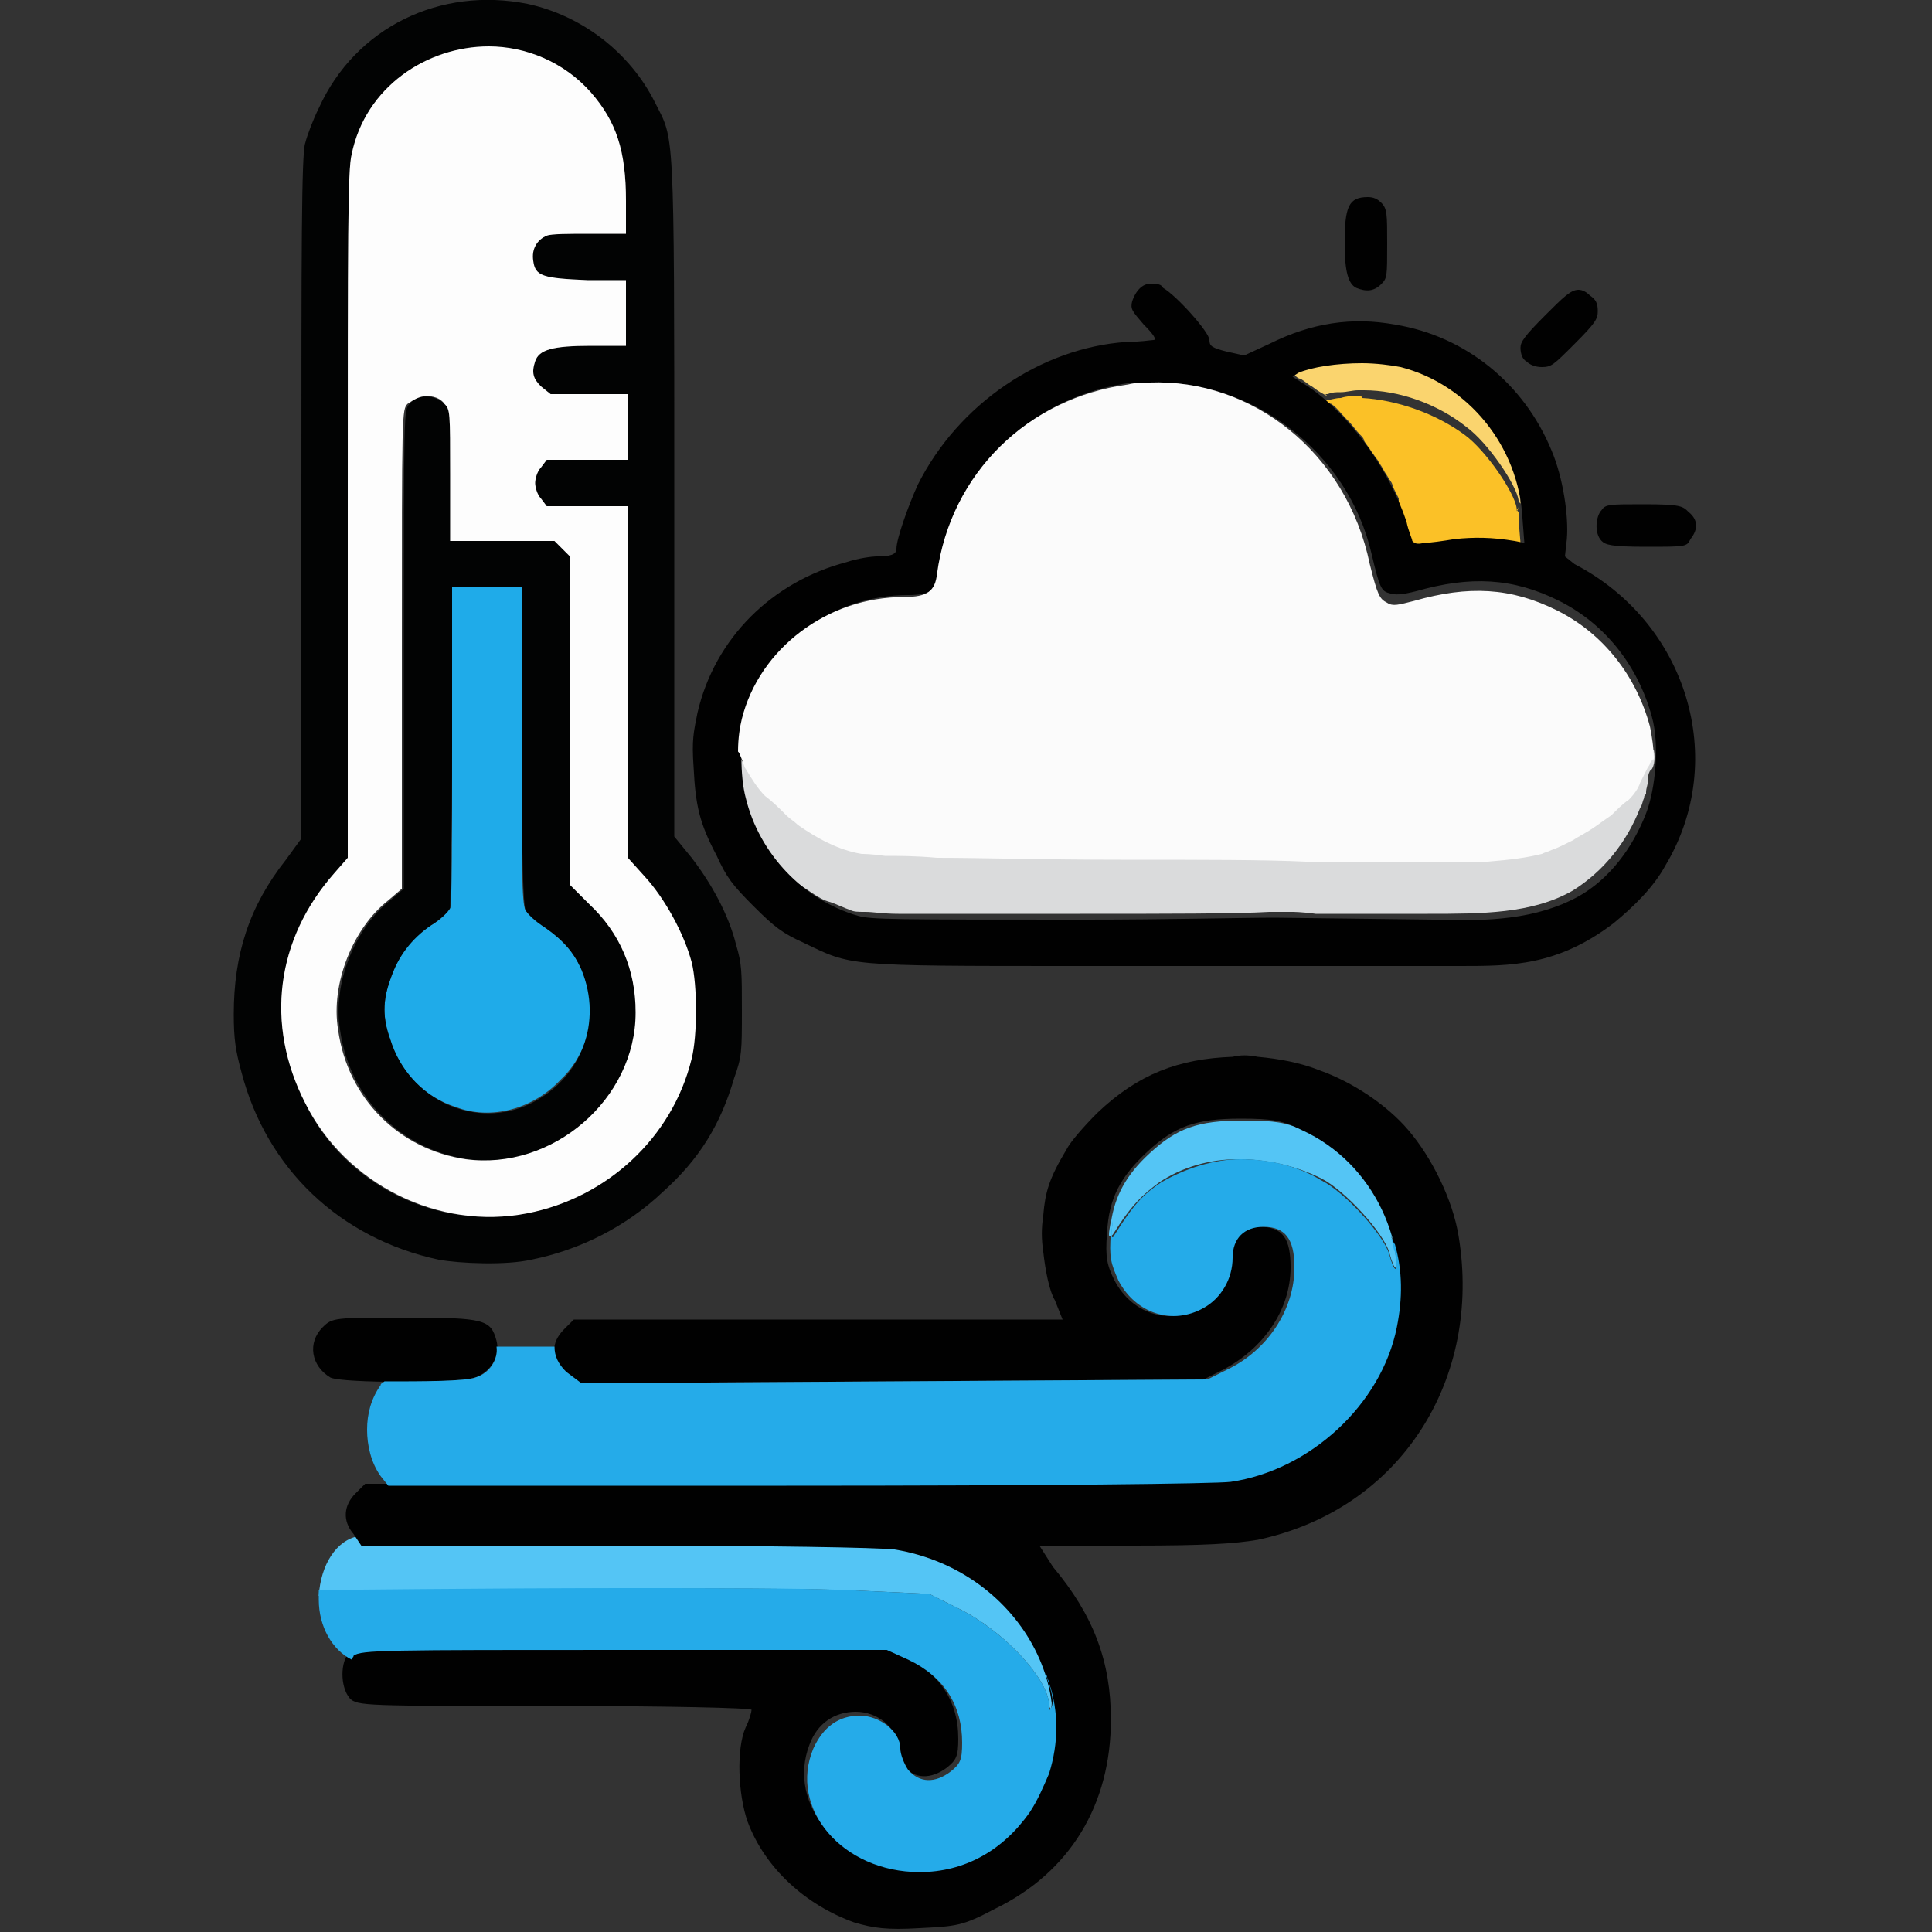 <?xml version="1.0" encoding="utf-8"?>
<!-- Generator: Adobe Illustrator 24.3.0, SVG Export Plug-In . SVG Version: 6.00 Build 0)  -->
<svg version="1.1" id="Layer_1" xmlns="http://www.w3.org/2000/svg" xmlns:xlink="http://www.w3.org/1999/xlink" x="0px" y="0px"
	 viewBox="0 0 100 100" style="enable-background:new 0 0 100 100;" xml:space="preserve">
<rect x="0" y="0" width="100" height="100" fill="#333333" stroke="none"/>
<style type="text/css">
	.st0{fill:#FBFBFB;}
	.st1{fill:#DADBDC;}
	.st2{fill:#FAD46E;}
	.st3{fill:#54C5F5;}
	.st4{fill:#FBC127;}
	.st5{fill:#010101;}
	.st6{fill:#25ABE9;}
	.st7{fill:#1FABE9;}
	.st8{fill:#020303;}
	.st9{fill:#FDFDFD;}
</style>
<path id="path196" class="st0" d="M94.5,46.5c0,0.2,0,0.4,0,0.7c0,0,0,0,0,0C94.5,46.9,94.5,46.7,94.5,46.5L94.5,46.5z"/>
<g>
	<path id="path158" class="st1" d="M85.6,38.8c-0.1,0.1-0.3,0.4-0.3,0.4l-0.4,0.8c-0.6,1.2-2.2,2.4-3.6,3.1c-1.6,0.8-2.4,1-4.4,1.1
		c-0.3,0-1.4,0-2.4,0c-1.5,0-3.1,0-4.6,0c-0.6,0-1.3,0-2.4,0c-2.1,0-5.2-0.1-9.6-0.1c-4,0-7.2,0-9.5-0.1c-1.1,0-2.1,0-2.7-0.1
		c-0.7,0-1.1,0-1.2-0.1c-1.9-0.3-3.6-1.6-5-2.9c-0.4-0.4-0.7-0.9-1-1.4c-0.2-0.2-0.3-0.7-0.4-0.9c0,0,0,0,0,0c0,0.3,0,0.6,0,0.8
		c0,0.2,0,0.4,0,0.6c0,0.1,0,0.2,0,0.3c0,0.3,0.1,0.6,0.1,0.8c0,0,0,0,0,0c0.1,0.4,0.2,0.7,0.3,1.1c0,0,0,0,0,0
		c0.1,0.3,0.3,0.7,0.5,1c0,0,0,0,0,0c0.2,0.3,0.4,0.6,0.6,0.9c0,0,0,0,0,0c0.2,0.3,0.5,0.6,0.7,0.8c0.3,0.3,0.5,0.5,0.8,0.7
		c0.3,0.2,0.6,0.4,0.9,0.6c0.3,0.2,0.6,0.4,1,0.5c0.3,0.1,0.7,0.3,1,0.4c0.2,0.1,0.4,0.1,0.8,0.1c0.4,0,0.9,0.1,1.7,0.1
		c1.6,0,4.4,0,9.4,0c4.4,0,8.1,0,9.8-0.1c0,0,0,0,0,0c0.7,0,1.2,0,1.2,0h0c0,0,0.5,0,1.2,0.1l5.8,0c2.8,0,5.4,0,7.5-1.2
		c1.6-1,2.8-2.5,3.5-4.3c0,0,0,0,0,0c0.1-0.1,0.1-0.3,0.2-0.5c0-0.1,0-0.1,0.1-0.2c0,0,0-0.1,0-0.1c0-0.2,0.1-0.4,0.1-0.6
		c0-0.2,0-0.3,0.1-0.5C85.6,39.8,85.7,39.3,85.6,38.8C85.6,38.8,85.6,38.8,85.6,38.8L85.6,38.8z M84.7,42.7
		C84.7,42.7,84.7,42.7,84.7,42.7C84.7,42.7,84.7,42.7,84.7,42.7L84.7,42.7z"/>
	<path id="path52" class="st2" d="M70.3,18.6c-0.8,0-1.6,0.1-2.4,0.4c-0.3,0.1-0.5,0.2-0.6,0.2c-0.1,0-0.2,0.1-0.2,0.1
		c0,0,0,0-0.1,0c0,0,0,0,0,0c0,0,0,0,0,0c0,0,0,0,0,0c0,0,0,0.1,0,0.1c0,0,0,0,0,0c0,0,0,0,0,0c0,0,0,0,0,0c0,0,0,0,0,0c0,0,0,0,0,0
		c0,0,0,0,0.1,0.1c0,0,0.1,0.1,0.2,0.1c0.2,0.1,0.4,0.3,0.6,0.4c0.4,0.3,0.6,0.4,0.8,0.5c0,0,0,0-0.1-0.1c0,0,0.1,0,0.1,0
		c0.3-0.1,0.4-0.1,0.7-0.1c0.3,0,0.6-0.1,0.9-0.1c0.1,0,0.2,0,0.3,0l0,0c1.8,0,3.8,0.7,5.3,1.9c1.1,0.8,2.6,3,2.7,3.8
		c0,0.2,0,0.2,0.1,0c0-0.1,0-0.2,0-0.4c0,0,0,0,0,0c0,0,0,0.1,0,0.1l0,0c0,0,0,0,0,0c0,0.1,0,0.1,0,0.2c0,0,0,0,0,0
		c0,0.1,0,0.1-0.1,0.2c0,0,0,0,0,0c0,0,0,0,0,0c0,0,0,0,0,0c0,0,0.1,0,0.1,0.1c0,0,0,0.1,0,0.1c0,0,0,0,0,0c0,0,0,0,0-0.1
		c0,0,0-0.1,0-0.1c0-0.2,0-0.3,0-0.5c0-0.2-0.1-0.5-0.2-0.8c-0.2-0.6-0.4-1.2-0.6-1.7c-0.7-1.4-2.4-3.1-3.8-3.8
		c-1-0.5-2.1-0.8-3.1-0.9C70.8,18.6,70.6,18.6,70.3,18.6L70.3,18.6z"/>
	<path id="path172" class="st3" d="M64.3,58c-2.3,0-3.4,0.4-4.8,1.7c-1.2,1.1-1.8,2.2-2,3.6c0,0,0-0.1,0-0.1c-0.1,0.6-0.2,1,0.1,0.7
		c1-1.6,1.6-2.1,2.4-2.7c1.2-0.8,2.6-1.2,4.1-1.2c1.4,0,2.9,0.3,4.3,1c1.2,0.6,3.2,2.8,3.5,3.8c0.3,1.1,0.5,1.1,0.3-0.1
		c0-0.2-0.1-0.5-0.2-0.7c0.1,0.1,0.1,0.2,0.2,0.3c-0.6-2.5-2.3-4.7-4.7-5.8C66.5,58.1,66.1,58,64.3,58L64.3,58z"/>
	<path id="path51" class="st3" d="M18.6,79.5c-1.2,0.2-2,1.5-2.1,3.1l0.1,0c0.2-0.3,20.7-0.5,27.2-0.3l4.3,0.2l1.6,0.8
		c2.2,1.1,4.5,3.5,4.6,4.9c0,0.2,0.1,0.3,0.1,0.2c0.1-0.3,0-1-0.3-1.8c0,0.1,0.1,0.1,0.1,0.2c0.1,0.1,0.1,0.2,0.1,0.3
		c0.1,0.5,0.2,1,0.3,1.5c0,0,0-0.1,0-0.1c0.1-0.2,0.1-0.5,0-0.8c0-0.3-0.1-0.6-0.2-1c-0.2-0.7-0.6-1.5-1-2.1c-1.4-2.1-3.4-3.6-6-4.3
		C46.3,80,43.9,80,32.6,80c-6.7,0-10.1,0-11.9-0.1c-0.9,0-1.4-0.1-1.6-0.1C18.8,79.7,18.8,79.7,18.6,79.5
		C18.6,79.6,18.6,79.6,18.6,79.5L18.6,79.5z"/>
	<path id="path50" class="st4" d="M70.3,20.5c-0.3,0-0.6,0-0.9,0.1c-0.3,0-0.5,0.1-0.7,0.1c-0.1,0-0.1,0-0.1,0
		c0.1,0.1,0.2,0.2,0.3,0.2c0.3,0.2,0.5,0.5,0.8,0.8c0,0,0.1,0.1,0.1,0.1c0.2,0.2,0.4,0.5,0.6,0.7c0.1,0.1,0.2,0.2,0.2,0.3
		c0.1,0.2,0.3,0.4,0.4,0.6c0.1,0.1,0.2,0.3,0.3,0.4c0,0,0,0,0,0c0.1,0.2,0.2,0.3,0.3,0.5c0.1,0.2,0.2,0.3,0.3,0.5
		c0.1,0.1,0.2,0.3,0.2,0.4c0.1,0.2,0.2,0.4,0.3,0.6c0,0,0,0,0,0l0,0c0,0,0,0,0,0.1c0,0,0,0,0,0.1c0,0,0,0,0,0c0,0,0,0,0,0
		c0,0,0,0.1,0,0.1c0.1,0.3,0.2,0.6,0.3,1c0.1,0.4,0.3,0.8,0.3,1c0,0,0,0,0,0c0,0,0,0.1,0.1,0.1c0,0,0.1,0,0.1,0c0,0,0,0,0,0
		c0.1,0,0.2,0,0.4,0c0,0,0,0,0,0c0.3,0,1-0.2,1.6-0.2c0,0,0,0,0,0c0,0,0,0,0,0c0.3,0,0.5-0.1,0.7-0.1c0,0,0,0,0,0c0.2,0,0.5,0,0.7,0
		c0,0,0,0,0,0c0.2,0,0.5,0,0.8,0.1c0.3,0,0.6,0.1,0.9,0.1c0,0,0,0,0,0l0.3,0.1c0.1,0,0.1,0,0.1-0.1l-0.1-1.2c0-0.1,0-0.3,0-0.4
		c0,0,0,0-0.1-0.1c0,0,0,0,0,0c0,0,0,0,0,0c0,0,0,0,0,0c0.1-0.1,0.1-0.1,0.1-0.2c0,0,0,0,0,0c0-0.1,0-0.1,0-0.2c0,0,0,0,0,0
		c0,0,0,0,0,0c0,0,0,0,0-0.1c0,0,0,0,0,0c0,0.2,0,0.4,0,0.4c-0.1,0.2-0.1,0.2-0.1,0c-0.1-0.8-1.6-3-2.7-3.8
		c-1.5-1.1-3.5-1.8-5.3-1.9l0,0C70.5,20.5,70.4,20.5,70.3,20.5L70.3,20.5z M72.5,21.2C72.5,21.2,72.5,21.2,72.5,21.2
		C72.5,21.2,72.6,21.2,72.5,21.2C72.6,21.2,72.6,21.2,72.5,21.2L72.5,21.2C72.5,21.3,72.5,21.2,72.5,21.2L72.5,21.2z"/>
	<path id="path66" class="st5" d="M63.8,54.7c-2.8,0.1-4.9,0.9-7,2.9c-0.7,0.7-1.4,1.5-1.6,1.9c-0.9,1.5-1.1,2.2-1.2,3.4
		c-0.1,0.7-0.1,1.2,0,1.9c0.1,0.9,0.3,2,0.6,2.5l0.4,1H42.4H29.7l-0.5,0.5c-0.7,0.7-0.7,1.5,0.1,2.2l0.6,0.6l16.2-0.1l16.2-0.1
		l1-0.5c2.1-1.1,3.5-3.1,3.5-5.3c0-1.5-0.4-2.1-1.6-2.1c-1,0-1.6,0.6-1.6,1.6c0,1.1-0.5,2.1-1.5,2.6c-1.6,0.9-3.5,0.3-4.4-1.4
		c-0.4-0.8-0.5-1.2-0.4-2.5c0.1-1.8,0.7-2.9,2.1-4.2c1.4-1.3,2.5-1.7,4.8-1.7c1.7,0,2.2,0.1,3.2,0.6c3.7,1.7,5.7,5.9,4.8,10.1
		c-0.8,3.9-4.5,7.3-8.6,8c-0.9,0.1-9.5,0.2-23,0.2l-21.7,0l-0.5,0.5c-0.6,0.6-0.7,1.4-0.1,2.1l0.4,0.6l13.1,0
		c8.1,0,13.6,0.1,14.5,0.2c6.7,1.1,10.4,8.2,6.8,13.4c-1.4,2-3.4,3.1-5.7,3.1c-3.9,0-6.7-3.3-5.5-6.4c0.4-1.1,1.3-1.7,2.4-1.7
		c1.1,0,2.1,0.8,2.1,1.7c0,0.3,0.2,0.8,0.4,1.1c0.5,0.7,1.4,0.7,2.2,0.1c0.5-0.4,0.6-0.6,0.6-1.5c0-2-1-3.4-2.8-4.3l-1.1-0.5
		l-13.6,0c-12.3,0-13.6,0-14,0.3c-0.5,0.5-0.5,1.8,0,2.4c0.4,0.4,0.7,0.4,10.6,0.4c5.7,0,10.2,0.1,10.2,0.2c0,0.1-0.1,0.5-0.3,0.9
		c-0.5,1.1-0.4,3.5,0.1,4.9c0.9,2.4,3,4.3,5.5,5.2v0c1,0.3,1.7,0.4,3.4,0.3c1.9-0.1,2.2-0.1,3.9-1c3.9-1.9,6-5.4,6-9.8
		c0-3-0.9-5.4-3-7.9L53.8,80h4.9c3.7,0,5.2-0.1,6.4-0.3c7.5-1.6,11.6-8.4,10.4-15.7c-0.3-1.9-1.4-4.1-2.6-5.5
		c-1.1-1.3-2.9-2.5-4.6-3.1c-1-0.4-2.1-0.6-3.2-0.7C64.6,54.6,64.2,54.6,63.8,54.7L63.8,54.7z M21,68.2c-3.7,0-3.8,0-4.3,0.5
		c-0.8,0.8-0.6,2,0.4,2.6c0.6,0.3,6.6,0.3,7.5,0c0.8-0.3,1.3-1.1,1.1-1.9C25.4,68.3,25.1,68.2,21,68.2L21,68.2z"/>
	<path id="path42" class="st5" d="M70.8,10.2c-1,0-1.2,0.5-1.2,2.4c0,1.5,0.2,2.1,0.6,2.3c0.5,0.2,0.9,0.2,1.3-0.2
		c0.3-0.3,0.3-0.4,0.3-2.1c0-1.5,0-1.8-0.3-2.1C71.3,10.3,71.1,10.2,70.8,10.2L70.8,10.2z M59.7,14.7c-0.5-0.1-0.9,0.3-1.1,0.9
		c-0.1,0.4,0,0.5,0.6,1.2c0.5,0.5,0.7,0.8,0.5,0.8c-0.1,0-0.7,0.1-1.4,0.1c-4.4,0.3-8.7,3.2-10.8,7.4c-0.5,1.1-1.1,2.8-1.1,3.3
		c0,0.3-0.3,0.4-1,0.4c-0.3,0-1,0.1-1.6,0.3c-3.8,1-6.8,3.9-7.7,7.8c-0.2,1-0.3,1.4-0.2,2.8c0.1,2,0.3,2.9,1.2,4.6
		c0.5,1.1,0.8,1.5,1.9,2.6c1.1,1.1,1.5,1.4,2.6,1.9c2.5,1.2,2.1,1.2,14,1.2h9.5l10.5,0c2.6,0,5,0,7.9-2.2c1.1-0.9,2.1-1.9,2.7-3
		c3.3-5.5,1.1-12.6-4.7-15.6L81,28.8l0.1-0.9c0.1-1.2-0.2-3.2-0.8-4.6c-1.4-3.4-4.4-5.9-8.1-6.5c-2.2-0.4-4.3-0.1-6.5,1l-1.3,0.6
		l-0.9-0.2c-0.8-0.2-0.9-0.3-0.9-0.6c0-0.4-1.7-2.3-2.4-2.7C60.1,14.7,59.9,14.7,59.7,14.7L59.7,14.7z M81.7,15
		c-0.4,0-0.8,0.4-1.7,1.3c-1.1,1.1-1.3,1.4-1.3,1.7c0,0.3,0.1,0.6,0.3,0.7c0.2,0.2,0.5,0.3,0.8,0.3c0.5,0,0.6-0.1,1.7-1.2
		c1.1-1.1,1.2-1.3,1.2-1.7c0-0.4-0.1-0.6-0.4-0.8C82.1,15.1,81.9,15,81.7,15L81.7,15z M70.5,18.8c0.7,0,1.5,0.1,2,0.2
		c3.5,0.9,6.1,4.1,6.3,7.8l0.1,1.3L78.4,28c-1.2-0.2-2.1-0.2-3.1-0.1c-0.6,0.1-1.3,0.2-1.6,0.2c-0.4,0.1-0.5,0-0.6-0.1
		c0-0.1-0.2-0.5-0.3-1c-0.9-2.7-2.9-5.5-5.1-7l-0.8-0.5l0.3-0.2C67.9,19,69.2,18.8,70.5,18.8L70.5,18.8z M59.5,19.8
		c5.3-0.2,10.3,3.6,11.5,8.9c0.4,1.7,0.5,1.9,0.9,2c0.3,0.1,0.6,0.1,1.4-0.1c2.8-0.8,5-0.7,7.4,0.5c2.4,1.2,4.1,3.4,4.8,6
		c0.4,1.4,0.2,3.7-0.3,5c-0.7,1.8-1.9,3.4-3.5,4.3c-2.2,1.2-4.7,1.3-7.5,1.2l-8.2-0.1c-1.8,0-5.5,0.1-9.8,0.1c-10,0-11.1,0-11.8-0.2
		c-2.8-0.8-5.1-3.2-5.8-6.1c-0.3-1.1-0.3-3.1,0-4.2c0.9-3.7,4.5-6.3,8.4-6.3c1.2,0,1.6-0.3,1.7-1.2c0.7-5.2,4.6-9.1,9.9-9.8
		C58.8,19.8,59.1,19.8,59.5,19.8z M85.1,26.1c-1.8,0-2,0-2.2,0.3c-0.3,0.3-0.4,1.2,0,1.6c0.2,0.2,0.5,0.3,2.3,0.3
		c2.1,0,2.1,0,2.3-0.4c0.4-0.5,0.4-1-0.1-1.4C87.1,26.2,87,26.1,85.1,26.1L85.1,26.1z"/>
	<path id="path174" class="st6" d="M32.4,82.2c-7.4,0-15.1,0.1-15.9,0.1c0,0.2,0,0.3,0,0.5c0,1.4,0.7,2.6,1.7,3.1
		c0-0.1,0.1-0.1,0.1-0.2c0.4-0.3,1.6-0.3,14-0.3l13.6,0l1.1,0.5c1.9,0.9,2.8,2.4,2.8,4.3c0,0.9-0.1,1.1-0.6,1.5
		c-0.8,0.6-1.6,0.6-2.2-0.1c-0.2-0.3-0.4-0.8-0.4-1.1c0-0.9-1.1-1.7-2.1-1.7c-1.1,0-1.9,0.6-2.4,1.7c-1.3,3.1,1.5,6.4,5.5,6.4
		c2.3,0,4.3-1.1,5.7-3.1c0.4-0.6,0.7-1.3,1-2c-0.1,0-0.1,0,0,0c0,0,0,0,0,0c0.5-1.6,0.5-3.2,0-4.7c0-0.1-0.1-0.2-0.1-0.3
		c0-0.1-0.1-0.1-0.1-0.2c0.3,0.8,0.5,1.5,0.3,1.8c-0.1,0.2-0.1,0.1-0.1-0.2c-0.1-1.4-2.4-3.8-4.6-4.9l-1.6-0.8l-4.3-0.2
		C41.4,82.2,37,82.2,32.4,82.2L32.4,82.2z"/>
	<path id="path173" class="st6" d="M64.2,60L64.2,60c-1.4,0-2.9,0.5-4.1,1.2c-0.9,0.6-1.4,1.1-2.4,2.7c-0.2,0.4-0.2-0.1-0.1-0.7
		c0,0,0,0.1,0,0.1c0,0.2-0.1,0.3-0.1,0.5c-0.1,1.3,0,1.6,0.4,2.5c0.9,1.7,2.8,2.3,4.4,1.4c0.9-0.5,1.5-1.5,1.5-2.6
		c0-1,0.6-1.6,1.6-1.6c1.1,0,1.6,0.6,1.6,2.1c0,2.2-1.4,4.3-3.5,5.3l-1,0.5l-16.2,0.1l-16.2,0.1L29.3,71c-0.4-0.4-0.6-0.8-0.6-1.3
		l-3,0c0.1,0.7-0.4,1.4-1.1,1.6c-0.5,0.2-2.8,0.2-4.7,0.2c-0.1,0.1-0.2,0.1-0.2,0.2C19.2,72.4,19,73.2,19,74c0,0.8,0.2,1.7,0.7,2.4
		l0.4,0.5l20.6,0c13.5,0,22.2-0.1,23-0.2c4.1-0.6,7.8-4,8.6-8c0.3-1.5,0.3-2.9-0.1-4.3c-0.1-0.1-0.1-0.2-0.2-0.3
		c0.1,0.2,0.1,0.5,0.2,0.7c0.2,1.1,0,1.2-0.3,0.1c-0.3-1-2.3-3.2-3.5-3.8C67.1,60.3,65.6,60,64.2,60L64.2,60z"/>
	<path id="path195" class="st0" d="M59.5,19.8c-0.4,0-0.7,0-1.1,0.1c-5.2,0.7-9.2,4.6-9.9,9.8c-0.1,0.9-0.5,1.2-1.7,1.2
		c-4,0-7.5,2.7-8.4,6.3c-0.1,0.4-0.2,1-0.2,1.7v0c0.1,0.1,0.1,0.2,0.2,0.4c0.1,0.2,0.1,0.4,0.2,0.5c0.3,0.5,0.6,1,1,1.4
		c0.4,0.3,0.7,0.6,1.1,1c0.2,0.2,0.4,0.3,0.6,0.5c1,0.7,2.1,1.3,3.3,1.5c0.1,0,0.5,0,1.2,0.1c0.7,0,1.6,0,2.7,0.1
		c2.3,0,5.5,0.1,9.5,0.1c4.4,0,7.5,0,9.6,0.1c0.3,0,1.8,0,2.9,0c1.4,0,2.7,0,4.1,0c1,0,2.1,0,2.4,0c1.2-0.1,2-0.2,2.8-0.4
		c0.2-0.1,0.3-0.1,0.5-0.2c0.3-0.1,0.7-0.3,1.1-0.5c0.3-0.2,0.7-0.4,1-0.6c0.3-0.2,0.7-0.5,1-0.7c0,0,0,0,0,0
		c0.3-0.3,0.6-0.6,0.9-0.8c0,0,0,0,0,0c0.3-0.3,0.5-0.6,0.6-0.9l0.4-0.8c0,0,0.1-0.1,0.1-0.2c0.1-0.1,0.1-0.2,0.2-0.2c0,0,0,0,0,0
		c0-0.6-0.1-1.2-0.2-1.7c-0.7-2.6-2.4-4.8-4.8-6c-2.4-1.2-4.6-1.3-7.4-0.5c-0.8,0.2-1.1,0.3-1.4,0.1c-0.4-0.2-0.5-0.4-0.9-2
		C69.7,23.4,64.8,19.6,59.5,19.8L59.5,19.8z"/>
	<path id="path16" class="st7" d="M23.6,57.3c-1.6-0.5-2.9-1.8-3.4-3.5c-0.4-1.1-0.4-2,0-3.1c0.4-1.2,1-2.1,2.1-2.8
		c0.5-0.3,0.9-0.7,1-0.9c0.1-0.2,0.1-3.7,0.1-8.5v-8.1h1.8H27l0,8.2c0,6.1,0,8.2,0.2,8.5c0.1,0.2,0.6,0.6,1,0.9
		c1.3,0.9,2,1.9,2.3,3.5c0.3,1.5-0.3,3.3-1.5,4.4C27.6,57.4,25.4,58,23.6,57.3L23.6,57.3z"/>
	<path id="path21" class="st8" d="M22.7,65.2c-5.1-1.1-8.9-4.7-10.2-9.7c-0.3-1.1-0.4-1.7-0.4-3c0-3.1,0.8-5.6,2.7-8l0.8-1.1V25.7
		c0-12.6,0-17.8,0.2-18.3c0.1-0.4,0.4-1.2,0.7-1.8c1.9-4.2,6.3-6.3,10.8-5.4c2.8,0.6,5.3,2.5,6.6,5.1c1,2,1,0.9,1,20.4l0,17.6
		l0.9,1.1c1,1.3,1.9,2.9,2.3,4.5c0.3,1,0.3,1.4,0.3,3.4c0,2.1,0,2.4-0.4,3.5c-0.7,2.4-1.8,4.2-3.7,5.9c-1.9,1.8-4.3,3-6.8,3.5
		C26.2,65.5,23.8,65.4,22.7,65.2L22.7,65.2z M27.2,62.8c4.1-0.8,7.5-3.9,8.5-8c0.3-1.2,0.3-3.8,0-5c-0.4-1.5-1.4-3.3-2.4-4.4l-0.9-1
		v-9.1v-9.1l-2.1,0l-2.1,0l-0.3-0.4c-0.2-0.2-0.3-0.6-0.3-0.8c0-0.2,0.1-0.6,0.3-0.8l0.3-0.4l2.1,0l2.1,0v-1.7v-1.7h-2h-2L28,20
		c-0.4-0.4-0.5-0.7-0.3-1.3c0.2-0.6,0.9-0.8,2.9-0.8h1.8v-1.7v-1.7l-2,0c-2.3-0.1-2.7-0.2-2.8-1c-0.1-0.6,0.2-1.1,0.7-1.3
		c0.2-0.1,1.2-0.1,2.2-0.1h1.9v-1.7c0-2.6-0.5-4.1-1.8-5.6C26.7,0.5,19.4,2.4,18.2,8C18,8.8,18,12,18,26.7l0,17.7l-0.7,0.8
		c-3,3.4-3.6,7.8-1.5,11.9C17.8,61.3,22.6,63.7,27.2,62.8L27.2,62.8z M24.2,60c-3.4-0.5-6.1-3.1-6.6-6.7c-0.4-2.4,0.8-5.3,2.6-6.7
		l0.7-0.6l0-12.4c0-12.3,0-12.4,0.3-12.7c0.4-0.5,1.3-0.5,1.8,0c0.3,0.3,0.3,0.4,0.3,3.7l0,3.4H26h2.7l0.4,0.4l0.4,0.4v8.5v8.5l1,1
		c1.6,1.5,2.4,3.4,2.4,5.6C33,56.9,28.7,60.6,24.2,60L24.2,60z M27.5,57.1c2.6-1.3,3.7-4.2,2.6-6.9c-0.4-0.9-0.9-1.5-1.9-2.2
		c-0.5-0.3-0.9-0.7-1-0.9c-0.1-0.2-0.2-2.3-0.2-8.5l0-8.2h-1.8h-1.8v8.1c0,4.8-0.1,8.3-0.1,8.5c-0.1,0.2-0.5,0.6-1,0.9
		c-1,0.7-1.7,1.6-2.1,2.8c-0.4,1.1-0.4,2,0,3.1C21.2,57,24.7,58.5,27.5,57.1L27.5,57.1z"/>
	<path id="path38" class="st9" d="M25.3,2.4c-3.2,0-6.4,2.1-7.1,5.6C18,8.8,18,12,18,26.7l0,17.7l-0.7,0.8c-3,3.4-3.6,7.8-1.5,11.9
		c2.1,4.2,6.9,6.6,11.5,5.7l0,0c4.1-0.8,7.5-3.9,8.5-8c0.3-1.2,0.3-3.8,0-5c-0.4-1.5-1.4-3.3-2.4-4.4l-0.9-1v-9.1v-9.1l-2.1,0
		l-2.1,0l-0.3-0.4c-0.2-0.2-0.3-0.6-0.3-0.8c0-0.2,0.1-0.6,0.3-0.8l0.3-0.4l2.1,0l2.1,0v-1.7v-1.7h-2h-2L28,20
		c-0.4-0.4-0.5-0.7-0.3-1.3c0.2-0.6,0.9-0.8,2.9-0.8h1.8v-1.7v-1.7l-2,0c-2.3-0.1-2.7-0.2-2.8-1c-0.1-0.6,0.2-1.1,0.7-1.3
		c0.2-0.1,1.2-0.1,2.2-0.1h1.9v-1.7c0-2.6-0.5-4.1-1.8-5.6C29.2,3.2,27.2,2.4,25.3,2.4L25.3,2.4z M22.1,20.5c0.3,0,0.7,0.1,0.9,0.4
		c0.3,0.3,0.3,0.4,0.3,3.7V28H26h2.7l0.4,0.4l0.4,0.4v8.5v8.5l1,1c1.6,1.5,2.4,3.4,2.4,5.6c0,4.5-4.3,8.2-8.8,7.6
		c-3.4-0.5-6.1-3.1-6.6-6.7c-0.4-2.4,0.8-5.3,2.6-6.7l0.7-0.6l0-12.4c0-12.3,0-12.4,0.3-12.7C21.4,20.7,21.7,20.5,22.1,20.5
		L22.1,20.5z"/>
</g>
</svg>
